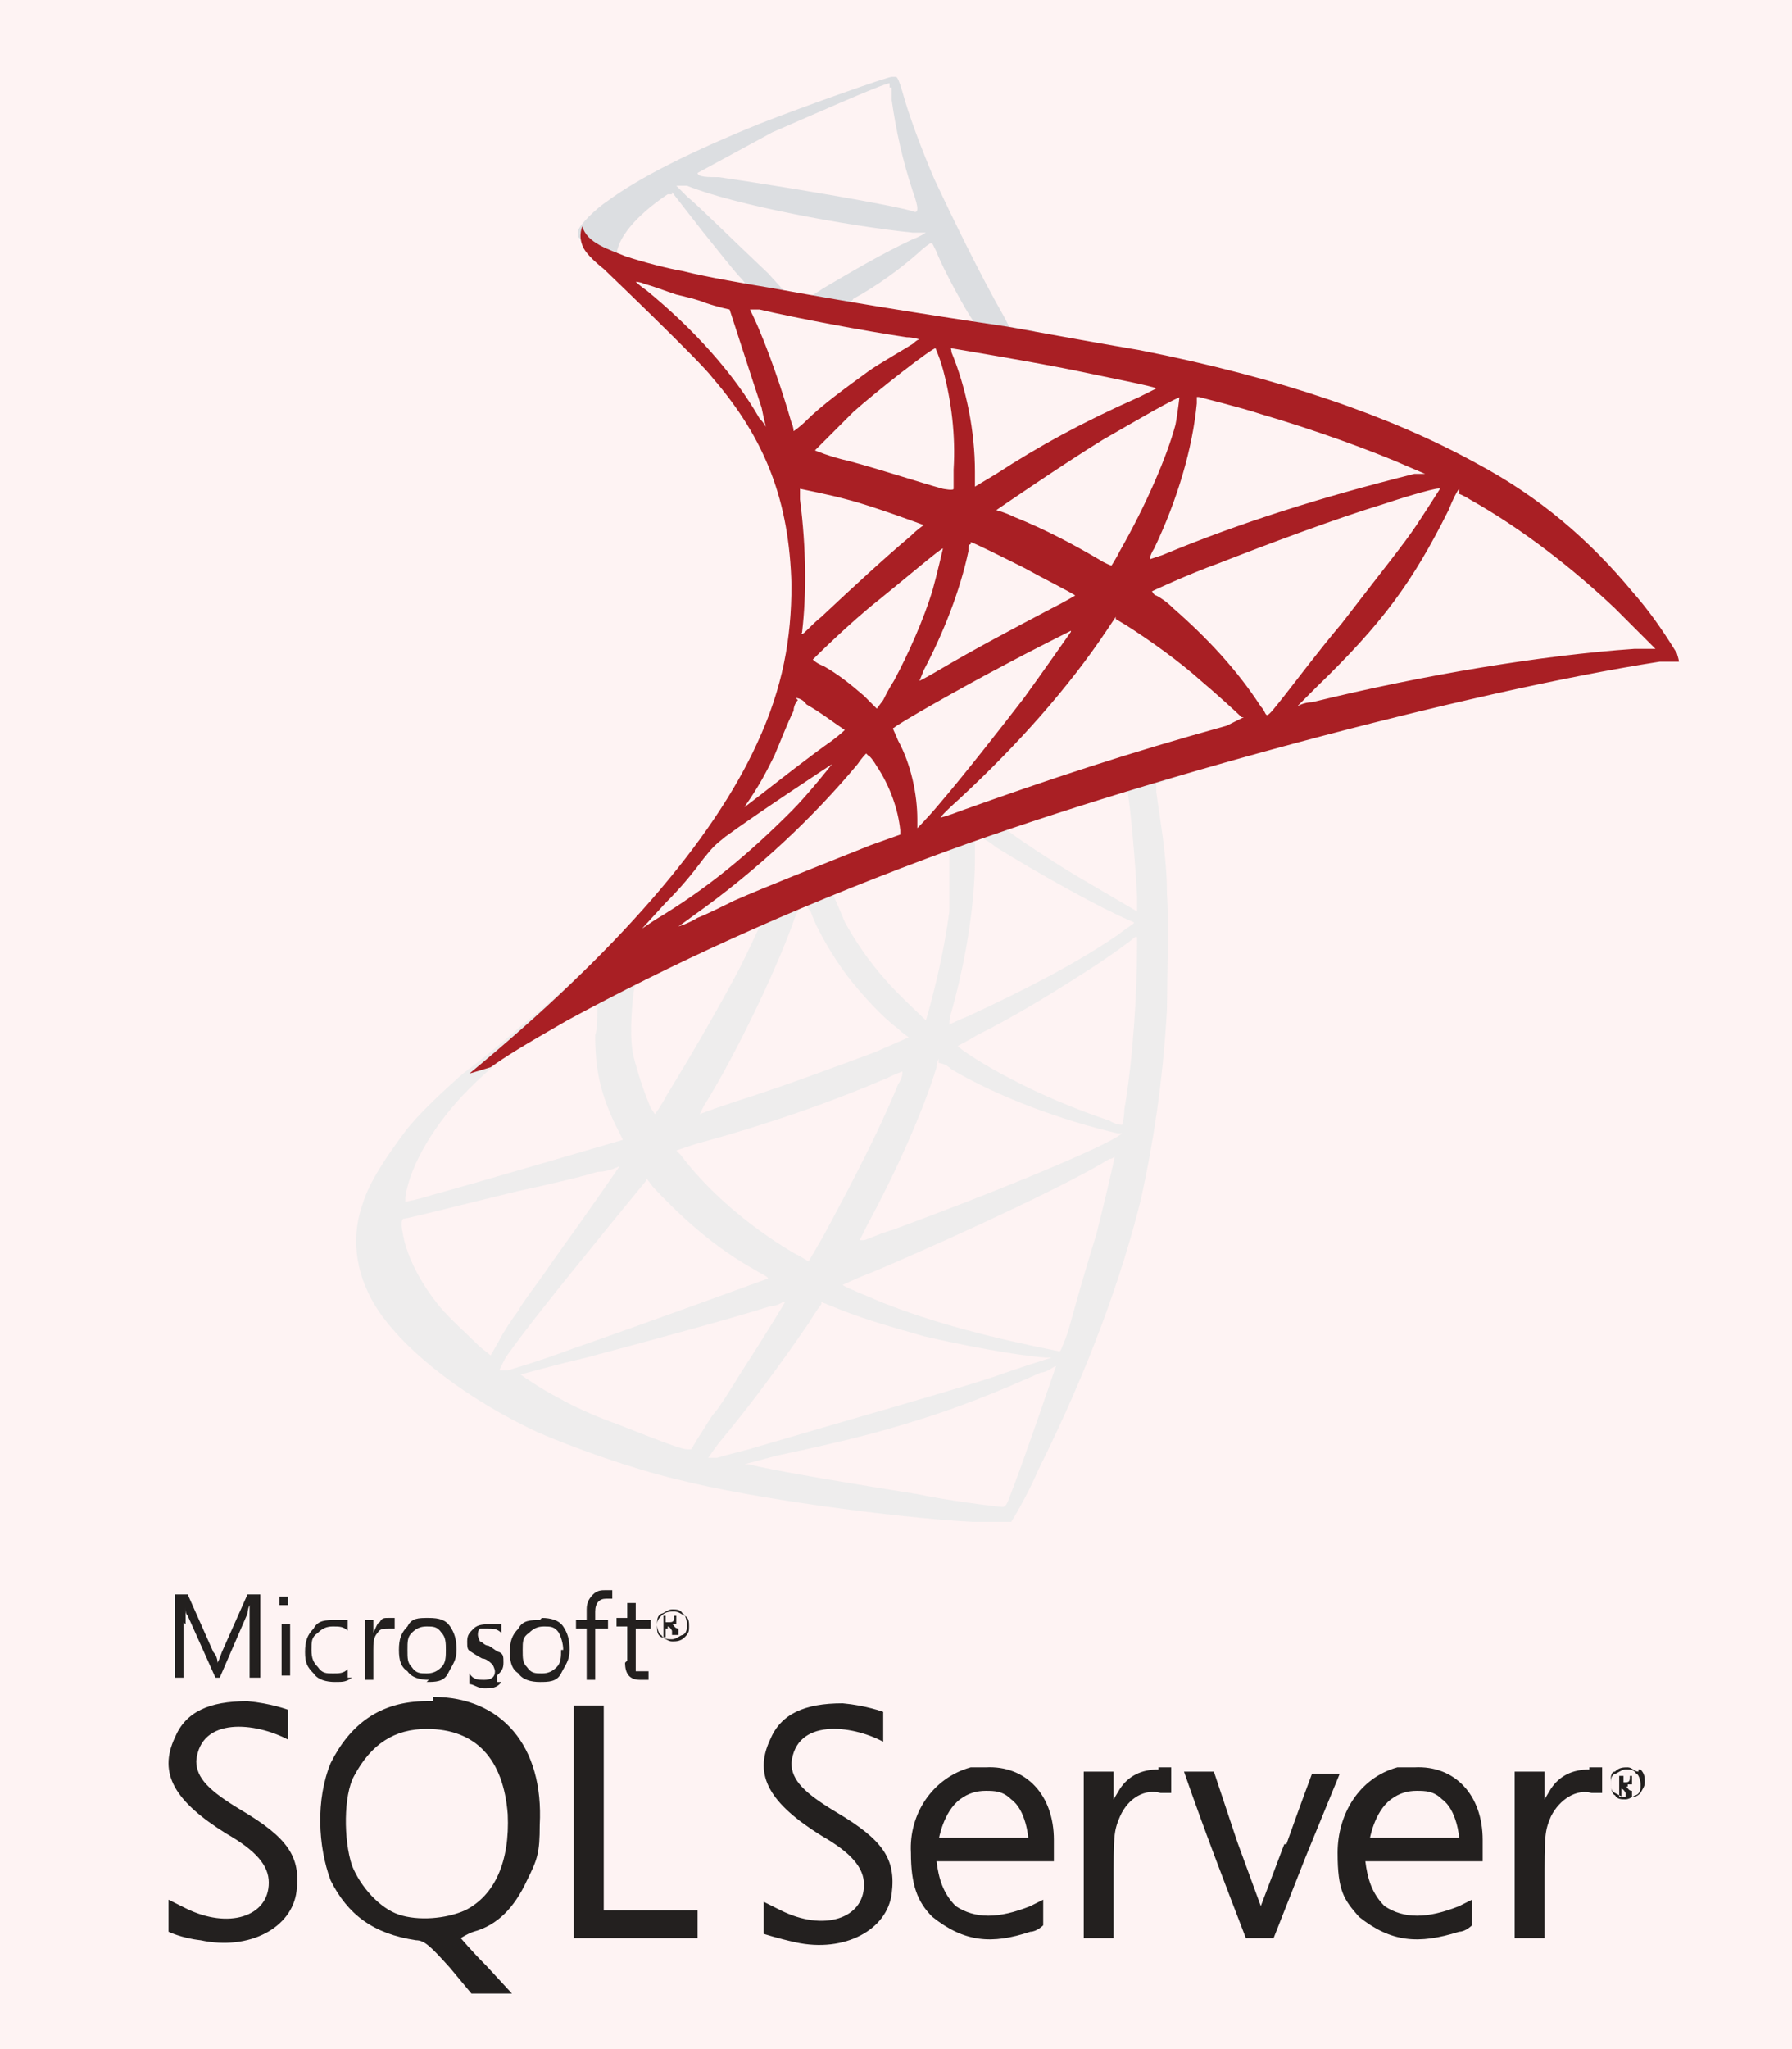 <?xml version="1.0" encoding="UTF-8"?>
<svg xmlns="http://www.w3.org/2000/svg" xmlns:xlink="http://www.w3.org/1999/xlink" version="1.1" viewBox="0 0 84 96">
  <rect x="0" y="0" width="84" height="96" fill="#333333" stroke="none"/>
  <defs>
    <style>
      .cls-1 {
        fill: #fff;
        fill-rule: evenodd;
      }

      .cls-2 {
        fill: #fef3f3;
      }

      .cls-3 {
        fill: url(#linear-gradient-2);
      }

      .cls-4 {
        fill: url(#radial-gradient);
      }

      .cls-5 {
        fill: url(#linear-gradient);
      }

      .cls-6 {
        fill: #23201f;
      }
    </style>
    <linearGradient id="linear-gradient" x1="-18235.5" y1="-10756.9" x2="-18106.7" y2="-10680.8" gradientTransform="translate(0 98) scale(1 -1)" gradientUnits="userSpaceOnUse">
      <stop offset="0" stop-color="#909ca9"/>
      <stop offset="1" stop-color="#eeeded"/>
    </linearGradient>
    <linearGradient id="linear-gradient-2" x1="-34546.8" y1="88.1" x2="-34443.3" y2="88.1" gradientTransform="translate(0 98) scale(1 -1)" gradientUnits="userSpaceOnUse">
      <stop offset="0" stop-color="#949fab"/>
      <stop offset="1" stop-color="#dcdee1"/>
    </linearGradient>
    <radialGradient id="radial-gradient" cx="24605.1" cy="2999.4" fx="24605.1" fy="2999.4" r="137.6" gradientTransform="translate(0 98) scale(1 -1)" gradientUnits="userSpaceOnUse">
      <stop offset="0" stop-color="#ef392d"/>
      <stop offset="1" stop-color="#a91f24"/>
    </radialGradient>
  </defs>
  <!-- Generator: Adobe Illustrator 28.6.0, SVG Export Plug-In . SVG Version: 1.2.0 Build 709)  -->
  <g>
    <g id="Layer_1">
      <path class="cls-1" d="M4803.7-375.5h2500v2500h-2500V-375.5Z"/>
      <rect class="cls-2" x="-1.5" y="-1.6" width="87.8" height="99.5"/>
      <g>
        <path class="cls-5" d="M55.8,35.1l-13.5,4.4-11.8,5.2-3.3.9c-.8.8-1.7,1.6-2.7,2.4-1,.9-2,1.7-2.8,2.3-.8.7-2.1,1.9-2.7,2.7-.9,1.2-1.7,2.4-2,3.4-.6,1.7-.3,3.5.8,5.1,1.4,2,4.2,4.1,7.4,5.6,1.6.7,4.4,1.7,6.5,2.2,3.5.9,10.2,1.8,13.9,2h1.8s.7-1.1,1.3-2.5c2.3-4.6,3.9-9,4.8-12.7.5-2.3,1-5.2,1.2-8.8,0-1,.1-4.3,0-5.4,0-1.8-.3-3.3-.5-4.8v-.4s.2,0,1.8-.6l-.3-.8h0v-.2ZM52.8,36.9c.1,0,.4,3.1.5,5.1v.7s-1.7-1-2.9-1.7c-1-.6-3-1.9-3.3-2.2-.1,0,0,0,.7-.4,1.4-.5,4.8-1.6,4.9-1.6h.1ZM45.8,39.2s.3,0,.9.5c2.1,1.3,5,2.9,6.2,3.4.4.2.4,0-.5.7-1.9,1.3-4.2,2.5-7,3.8-.5.2-.9.4-.9.4,0,0,0-.3.1-.6.7-2.5,1.1-5.1,1.1-7.2s0-1,.1-1.1c.1,0,0,0,0,0h0ZM44.5,39.7v3c-.2,1.5-.5,2.9-.9,4.4-.1.4-.2.7-.2.7,0,0-1.4-1.3-1.9-1.9-.8-.9-1.4-1.8-1.9-2.7-.2-.5-.6-1.4-.6-1.4.2,0,5.6-2.2,5.6-2.2h-.1ZM37.8,42.3h0s0,.2.2.4c.3.9,1.1,2.2,1.7,3,.7.9,1.6,1.9,2.4,2.5.2.2.5.4.5.4l-1.6.7c-1.9.7-4,1.5-6.5,2.3-.6.2-1.2.4-1.7.6l.2-.4c1.2-1.9,3-5.5,4-8.1.2-.5.3-.9.4-1,0,0,0-.2.2-.3h.2ZM35.7,43.2s-.5,1.1-1,2.1c-1,1.9-2.1,3.8-3.5,6.1-.2.4-.5.8-.5.8l-.2-.3c-.3-.7-.6-1.6-.8-2.4-.2-.8-.1-2.2,0-3q.1-.6.4-.8c1.3-.7,5.5-2.6,5.6-2.6h0ZM53.3,43.9v.4c0,2.3-.2,5.4-.6,7.7,0,.4-.1.7-.1.7,0,0-.3,0-.6-.2-1.5-.5-3.2-1.2-4.7-2-1-.5-2.4-1.4-2.4-1.5,0,0,.4-.2.9-.5,2-1,3.9-2.2,5.6-3.3.6-.4,1.6-1.1,1.8-1.3h.2c0,0,0,0,0,0ZM28,46.9v.5c0,.3,0,.8-.1,1.1,0,1.5.2,2.6.9,4.1.2.4.4.8.4.8,0,0-6.8,2-9,2.6-.6.2-1.2.3-1.2.3v-.2c.2-1.5,1.4-3.5,3-5.1,1.1-1.1,1.9-1.7,3.4-2.6s2.6-1.5,2.8-1.5h-.2ZM44,49.8s.3,0,.6.3c2.2,1.3,5.2,2.4,7.8,3h.2l-.3.2c-1.4.8-5.8,2.6-10.4,4.3-.7.2-1.3.5-1.4.5h-.2s.2-.4.4-.8c1.3-2.4,2.6-5.3,3.2-7.3,0-.2.1-.4.1-.4h0v.2ZM42.3,50.3s0,.2-.2.5c-.9,2.2-2.1,4.5-3.5,7.1-.4.7-.7,1.2-.7,1.2,0,0-.3-.2-.7-.4-2.2-1.3-4.1-3-5.3-4.6l-.2-.2.9-.3c3.3-.9,6.2-1.9,9-3.1.4-.2.7-.3.7-.3h0ZM52.3,53.9h0c0,.2-.5,2.3-.9,3.9-.4,1.3-.7,2.3-1.2,4.1-.2.8-.5,1.4-.5,1.4h-.1c-3-.6-5.8-1.3-8.3-2.3-.7-.3-1.7-.7-1.8-.8,0,0,.6-.3,1.4-.6,4.7-2,9.5-4.3,11.1-5.3.2,0,.3-.2.4-.2h0v-.2ZM29,54.7s-1.3,1.9-3.1,4.4c-.6.9-1.4,1.9-1.6,2.3-.3.4-.7,1-.9,1.4l-.4.7-.5-.4c-.5-.5-1.5-1.4-1.9-1.9-.9-1.1-1.5-2.3-1.7-3.3-.1-.5-.1-.7,0-.8.2,0,2.9-.7,5.4-1.3,1.4-.3,3.1-.7,3.7-.9.6,0,1.1-.3,1.1-.3h-.1ZM30.3,55.2l.3.4c1.5,1.6,3,2.9,4.8,3.9.3.2.6.3.6.4,0,0-6.3,2.3-9.2,3.3-1.6.6-3,1-3,1,0,0-.1,0-.2,0h-.2c0,0,.3-.6.3-.6,1-1.4,2.2-2.9,4.8-6.1l1.8-2.2h0ZM38.5,61l1,.4c1.3.5,2.4.8,3.8,1.2,1.7.4,4.3.9,5.7,1h.3s-1.6.5-2.7.9c-1.8.6-7.1,2.1-11.5,3.4-.8.2-1.5.4-1.5.4-.1,0-.4,0-.4,0s.2-.3.5-.7c1.5-1.8,2.9-3.7,4.2-5.6.3-.5.6-.9.6-.9h0ZM36.8,61s-.7,1.2-2,3.2c-.5.8-1.1,1.8-1.4,2.1-.2.3-.5.8-.7,1.1l-.3.5h-.2c-.4,0-3-1.1-3.6-1.3-.8-.3-1.7-.7-2.4-1.1-.8-.4-1.8-1.1-1.8-1.1,0,0,1.4-.4,3.1-.8,4.5-1.2,7-1.9,8.6-2.4.3,0,.6-.2.6-.2h0ZM49.5,64h0c0,0-1.6,4.7-2.2,6.2-.1.3-.2.4-.3.4-.2,0-2.6-.3-4-.6-2.5-.4-6.8-1.1-7.9-1.4h-.2l1.5-.4c3.3-.7,4.8-1.1,6.4-1.6,2-.6,4-1.4,6-2.3.3,0,.6-.3.7-.3h0Z"/>
        <path class="cls-3" d="M41.8,3.6c-.2,0-3.9,1.3-6.2,2.2-3.2,1.3-5.6,2.5-7.1,3.6-.6.4-1.3,1.1-1.4,1.4v.3l1.4,1.3,3.3,1,7.8,1.4,8.9,1.5v-.8h0l-1.2-.2-.2-.4c-1.2-2.1-2.5-4.8-3.3-6.5-.6-1.4-1.2-3-1.5-4.1q-.2-.7-.3-.7h-.2ZM41.8,4.1h0v.6c.2,1.4.5,2.8,1,4.3q.4,1.1,0,.9c-1-.3-5.7-1.1-9.1-1.6-.5,0-1,0-1-.2,0,0,2.4-1.3,3.5-1.9,1.4-.6,5.2-2.3,5.5-2.3v.2ZM31.8,8.7h.4c2.2.9,7.6,1.9,10.6,2.2h.6s-.3.2-.6.3c-1.5.7-3,1.6-4.2,2.3-.3.2-.6.4-.7.4h-.9l-1-1.1c-1.8-1.7-3.2-3.1-3.8-3.6l-.5-.5h0ZM31.5,9l1.4,1.8c.8,1,1.6,2,1.8,2.2s.3.4.3.4c0,0-2.1-.4-3.2-.6-1.1-.3-1.6-.4-2.3-.6l-.6-.2h0c0-.8.9-1.9,2.4-2.9h.2ZM43.7,11.4l.2.4c.3.8,1.4,2.8,1.7,3.2,0,.1.2.1-1.2,0-3.5-.6-4.6-.7-4.6-.8s.1,0,.2-.2c1.1-.6,2.2-1.4,3.1-2.2.2-.2.5-.4.5-.4h.1Z"/>
        <path class="cls-4" d="M27.3,10.6s-.2.4,0,.9c.1.3.5.7,1,1.1,0,0,4.6,4.4,5.1,5.1,2.5,2.9,3.6,5.8,3.7,9.7,0,2.5-.4,4.8-1.6,7.4-2.1,4.6-6.6,9.8-13.5,15.5l1-.3c.7-.5,1.5-1,3.6-2.2,4.8-2.6,10.2-5.1,16.9-7.6,9.6-3.6,25.3-7.8,34.3-9.2h.9c0-.1-.1-.4-.1-.4-.8-1.3-1.4-2.1-2.1-2.9-2-2.4-4.3-4.4-7.3-6-4-2.2-9.2-4-15.8-5.3-1.2-.2-4-.7-6.2-1.1-4.7-.7-7.7-1.2-11-1.8-1.2-.2-3-.5-4.2-.8-.6-.1-1.8-.4-2.7-.7-.7-.3-1.8-.6-2-1.4h0ZM29.8,13.2s.2,0,.4.1c.4.1.9.3,1.5.5.4.1.9.2,1.4.4.6.2,1.1.3,1.1.3,0,0,1.1,3.4,1.5,4.6.1.5.2.9.2.9,0,0-.1-.2-.3-.4-1.2-2.1-3.1-4.2-5.3-6-.3-.2-.5-.4-.5-.4h0ZM35,14.5h.6c1.7.4,4.9,1,6.9,1.3.3,0,.6.1.6.1,0,0-.1,0-.3.2-.3.2-1.7,1-2.1,1.3-1.1.8-2.2,1.6-2.9,2.3-.3.3-.6.5-.6.5,0,0,0-.2-.1-.4-.4-1.4-1.1-3.5-1.8-5-.1-.2-.2-.4-.2-.5h0v.2ZM43.8,16.2s.2.4.4,1.1c.4,1.5.6,3.1.5,4.7v.9h0c0,.1-.5,0-.5,0-1.1-.3-2.9-.9-4.4-1.3-.9-.2-1.6-.5-1.6-.5,0,0,1.3-1.3,1.8-1.8,1-.9,3.8-3.1,3.9-3h0ZM44.5,16.3s4.2.7,6.1,1.1c1.4.3,3.5.7,3.6.8,0,0-.2.1-.8.4-2.7,1.2-4.7,2.3-6.7,3.6-.5.3-1,.6-1,.6v-.7c0-1.9-.4-3.9-1.1-5.6,0-.2-.1-.3-.1-.3h0ZM55.3,18.5s-.1.9-.2,1.4c-.4,1.5-1.4,3.8-2.6,5.9-.2.4-.4.7-.4.7,0,0-.3-.1-.6-.3-1.2-.7-2.5-1.4-4-2-.4-.2-.8-.3-.8-.3,0,0,3.2-2.2,5-3.3,1.4-.8,3.6-2.1,3.7-2h0ZM56.2,18.6s2,.5,2.9.8c2.4.7,5.2,1.7,7,2.5l.7.3h-.5c-4.4,1.1-8.2,2.3-11.8,3.8l-.6.2s0-.2.2-.5c1.1-2.3,1.8-4.7,2-6.8v-.3h.1ZM37.5,22.9s1.5.3,2.2.5c1.2.3,3.6,1.2,3.6,1.2,0,0-.3.2-.6.5-1.3,1.1-2.6,2.3-4.2,3.8-.5.4-.8.8-.9.8s0,0,0-.1c.2-1.7.2-3.9-.1-6.2,0-.3,0-.5,0-.5ZM67.5,22.9s-.7,1.1-1.1,1.7c-.6.9-1.5,2-3.5,4.6-1.1,1.3-2.3,2.9-2.7,3.4-.4.5-.7.9-.8.9s-.1-.2-.3-.4c-1.1-1.7-2.5-3.2-4.1-4.6-.3-.3-.6-.5-.8-.6-.1,0-.2-.2-.2-.2,0,0,1.7-.8,3.1-1.3,2.3-.9,5.5-2.1,7.8-2.8,1.2-.4,2.6-.8,2.6-.7h0ZM68.3,23.1s.3.1.6.3c2.5,1.4,4.9,3.3,6.8,5.1.5.5,1.9,1.9,1.9,1.9h-1c-4.3.3-9.8,1.2-15.1,2.5-.4,0-.7.2-.7.2,0,0,.4-.4.9-.9,3.1-3,4.5-4.9,6.2-8.3.2-.5.4-.9.5-1q0,0,0,0h0v.2ZM45.5,25.4c.1,0,1.5.7,2.5,1.2.9.5,2.3,1.2,2.4,1.3,0,0-.5.3-1.1.6-1.9,1-3.6,1.9-5.3,2.9-.5.3-.9.5-.9.5l.2-.5c.9-1.7,1.7-3.7,2.1-5.6,0-.2,0-.3.1-.3h0ZM44.2,25.7s-.3,1.3-.5,2c-.4,1.3-1.1,2.9-1.8,4.2-.2.3-.4.7-.5.9l-.3.4-.6-.6c-.7-.6-1.2-1-1.9-1.4-.3-.1-.5-.3-.5-.3,0,0,1.7-1.7,3.1-2.8,1-.8,3-2.5,3-2.4h0ZM52.3,29l.5.3c1.1.7,2.5,1.7,3.5,2.6.6.5,1.7,1.5,1.9,1.7h.1c0,0-.8.4-.8.4-4.7,1.3-8.3,2.5-12.5,4-.5.2-.9.3-.9.3,0,0-.1,0,.9-.9,2.7-2.5,5.1-5.2,6.9-7.9l.4-.6h0ZM50.2,29.6s-1.4,2-2.2,3.1c-1,1.3-2.8,3.6-4,5-.5.6-1,1.1-1,1.1v-.4c0-1.2-.3-2.6-.9-3.7-.2-.5-.3-.6-.2-.6.2-.2,3.2-1.9,5.1-2.9,1.3-.7,3.3-1.7,3.3-1.7h-.1ZM37.3,32.7s.3,0,.5.3c.7.4,1.2.8,1.8,1.2,0,0-.2.2-.6.5-1,.7-2.4,1.8-3.3,2.5q-.9.7-.8.6c.7-1,1-1.6,1.4-2.4.3-.7.6-1.5.9-2.1,0-.3.2-.5.2-.5h0ZM40.7,35.4s.1,0,.4.5c.6.9,1,2,1.1,3v.2l-1.4.5c-2.5,1-4.8,1.9-6.4,2.6-.4.2-1.2.6-1.7.8-.5.3-.9.4-.9.4,0,0,.3-.2.7-.5,3.1-2.2,5.7-4.7,7.7-7.1.2-.3.4-.5.4-.5h0ZM39,35.8s-1.1,1.4-1.9,2.2c-2,2-3.9,3.6-6.4,5.1l-.6.4,1.1-1.2c.7-.7,1.2-1.3,1.8-2.1.4-.5.5-.6,1-1,1.5-1.1,5-3.4,5-3.4h0Z"/>
      </g>
      <path class="cls-6" d="M20.3,79.7h-.3c-2.2,0-3.6,1.1-4.5,2.9-.7,1.7-.6,3.9,0,5.5.8,1.6,2,2.5,4,2.8.4,0,.7.3,1.6,1.3l1,1.2h1.9l-1.2-1.3c-.7-.7-1.2-1.3-1.2-1.3,0,0,.3-.2.6-.3,1.1-.3,1.9-1.1,2.5-2.4.5-1,.6-1.3.6-2.6.2-3.7-1.8-6-5-6h0v.2ZM21.8,89.5c-.9.4-2.2.5-3.1.2-.9-.3-1.8-1.3-2.2-2.3-.4-1.2-.4-3.3.1-4.2.8-1.5,1.9-2.2,3.4-2.2,2.3,0,3.6,1.4,3.8,4,.1,2.2-.6,3.8-2,4.5h0ZM54.3,82.9c-.8,0-1.4.3-1.8.9l-.3.5v-1.3h-1.4v7.8h1.4v-2.5c0-2.3,0-2.5.3-3.2.4-.9,1.2-1.3,1.9-1.1h.5c0,0,0-1.2,0-1.2h-.6,0ZM46.3,82.8h-.8c-1.8.5-2.9,2.2-2.8,4,0,1.5.3,2.3,1,3,1.5,1.2,2.8,1.3,4.6.7.3,0,.6-.3.6-.3v-1.2l-.6.3c-1.5.6-2.6.6-3.5,0-.6-.6-.8-1.3-.9-2.1h5.5v-1c0-2.1-1.3-3.5-3.2-3.4h0ZM44,86.2s.2-1.3,1-1.9c.4-.3.8-.4,1.2-.4s.8,0,1.2.4c.7.5.8,1.8.8,1.8h-4.2ZM11.3,84.8c-1.5-.9-2.1-1.5-2.1-2.3.2-2.1,2.8-1.8,4.3-1v-1.4s-.8-.3-1.9-.4c-1.8,0-2.9.5-3.4,1.7-.8,1.7,0,3,2.4,4.5,1.4.8,2,1.5,2,2.3,0,1.6-1.9,2.2-3.9,1.2-.4-.2-.8-.4-.8-.4v1.5s.6.3,1.5.4c2.3.5,4.3-.6,4.5-2.3.2-1.6-.4-2.5-2.6-3.8h0ZM66.3,82.8h-.8c-1.8.5-2.8,2.2-2.8,4s.3,2.2,1,3c1.5,1.2,2.8,1.3,4.7.7.3,0,.6-.3.6-.3v-1.2l-.6.3c-1.5.6-2.6.6-3.5,0-.6-.6-.8-1.3-.9-2.1h5.5v-1c0-2.1-1.3-3.5-3.2-3.4h0ZM64.2,86.2s.2-1.3,1-1.9c.4-.3.8-.4,1.2-.4s.8,0,1.2.4c.7.5.8,1.8.8,1.8h-4.2ZM39.2,84.9c-1.5-.9-2.1-1.5-2.1-2.3.2-2.1,2.8-1.8,4.3-1v-1.4s-.8-.3-1.9-.4c-1.8,0-2.9.5-3.4,1.7-.8,1.7,0,3,2.4,4.5,1.4.8,2,1.5,2,2.3,0,1.6-1.9,2.2-3.9,1.2-.4-.2-.8-.4-.8-.4v1.5s.6.2,1.5.4c2.3.5,4.3-.6,4.5-2.3.2-1.6-.4-2.5-2.6-3.8h0ZM74.5,82.9c-.8,0-1.4.3-1.8.9l-.3.5v-1.3h-1.4v7.8h1.4v-2.5c0-2.3,0-2.5.3-3.2.4-.8,1.2-1.3,1.9-1.1h.5c0,0,0-1.2,0-1.2h-.6,0ZM28.3,84.8v-4.9h-1.4v10.9h5.8v-1.3h-4.4v-4.7h0ZM60.2,86.4l-1.1,2.9-1.1-3-1.1-3.3h-1.4c.9,2.6,1.9,5.2,2.9,7.8h1.3l1.5-3.8,1.6-3.9h-1.3s-.6,1.6-1.2,3.3h0ZM31.5,76.9c.2,0,.4,0,.6-.2.2-.2.2-.3.2-.5s0-.4-.2-.5-.3-.2-.5-.2-.4,0-.6.2c-.2.2-.2.3-.2.5s0,.4.2.5c.1,0,.3.2.5.2h0ZM31,75.6c.1,0,.3-.2.5-.2s.4,0,.5.2c.1,0,.2.3.2.5s0,.4-.2.5c-.1,0-.3.2-.5.2s-.4,0-.5-.2c-.1,0-.2-.3-.2-.5s0-.4.2-.5ZM31.3,76.2h0s.1,0,.2.2v.2h.3v-.3c-.2,0-.2-.2-.3-.2h.2v-.4h-.6v1h.1v-.4h.1ZM31.3,75.7h.3c0,.2,0,.3-.2.3h-.2v-.3h0ZM8.7,76.1v-.8h0c0,.2,0,.3.1.4l1.3,2.9h.2l1.3-3s0-.2.1-.4h0v3.4h.5v-3.9h-.6l-1.2,2.7c0,0-.1.3-.2.5h0c0,0,0-.3-.2-.5l-1.2-2.7h-.6v3.9h.4v-2.6h0ZM13.2,76.1h.4v2.4h-.4v-2.4ZM13.3,75.2h.2v-.4h-.4v.4h.2ZM16.3,78.6v-.4c-.2.2-.4.2-.7.2s-.5,0-.7-.3c-.2-.2-.3-.4-.3-.8s0-.6.3-.8c.2-.2.4-.3.7-.3s.5,0,.7.2v-.5c-.2,0-.4,0-.6,0-.4,0-.8,0-1,.4-.3.3-.4.6-.4,1.1s.1.7.4,1c.2.3.6.4,1,.4s.5,0,.8-.2h-.2ZM17.5,77.3c0-.3,0-.6.2-.8.1-.2.3-.2.5-.2h.3v-.5h-.3c-.2,0-.3,0-.4.2-.1,0-.2.3-.3.5h0v-.6h-.4v2.8h.4v-1.4h0ZM20,78.8c.4,0,.8,0,1-.4s.4-.6.4-1.1-.1-.8-.3-1.1c-.2-.3-.5-.4-1-.4s-.8,0-1,.4c-.3.3-.4.6-.4,1.1s.1.8.4,1c.2.3.6.4,1,.4h0ZM19.3,76.5c.2-.2.4-.3.7-.3s.5,0,.7.3c.2.2.2.5.2.8s0,.6-.2.8c-.2.2-.4.3-.7.3s-.5,0-.7-.3c-.2-.2-.2-.4-.2-.8s0-.6.2-.8ZM23.3,78.5c.2-.2.3-.3.3-.6s0-.4-.2-.5c-.1,0-.3-.2-.5-.3-.2,0-.3-.2-.4-.2,0,0-.1-.2-.1-.3s0-.2.1-.3c0,0,.2,0,.4,0s.4,0,.6.2v-.4c-.2,0-.4,0-.6,0s-.5,0-.7.2-.3.3-.3.6,0,.4.2.5c0,0,.3.2.5.3.2,0,.4.2.5.3,0,0,.1.2.1.3,0,.3-.2.4-.5.4s-.5,0-.7-.3v.5c.2,0,.4.2.7.2s.6,0,.8-.3h-.2ZM25.3,75.9c-.4,0-.8,0-1,.4-.3.3-.4.6-.4,1.1s.1.8.4,1c.2.3.6.4,1,.4s.8,0,1-.4.4-.6.4-1.1-.1-.8-.3-1.1c-.2-.3-.6-.4-1-.4h0ZM26.3,77.3c0,.3,0,.6-.2.8-.2.2-.4.3-.7.3s-.5,0-.7-.3c-.2-.2-.2-.4-.2-.8s0-.6.3-.8c.2-.2.4-.3.7-.3s.5,0,.7.3c.1.2.2.5.2.8h-.1ZM27.5,78.7h.4v-2.4h.6v-.4h-.6v-.4c0-.4.2-.6.5-.6h.3v-.4h-.3c-.2,0-.4,0-.6.2-.2.2-.3.4-.3.7v.5h-.5v.4h.5v2.4h0ZM29.3,77.9c0,.5.2.8.7.8s.3,0,.4,0v-.4h-.3c-.1,0-.3,0-.3,0v-2h.7v-.4h-.7v-.8c-.2,0-.3,0-.4,0v.7h-.5v.4h.5v1.6h0ZM76.8,83c-.2,0-.3-.2-.5-.2s-.4,0-.6.2c-.2,0-.2.3-.2.5s0,.4.2.5.3.2.6.2.4,0,.6-.2c.1-.2.2-.3.2-.5s0-.4-.2-.6h-.1ZM76.7,84.1c-.1,0-.3.2-.5.2s-.4,0-.5-.2c-.1,0-.2-.3-.2-.5s0-.4.2-.5c.1,0,.3-.2.5-.2s.4,0,.5.2c.1,0,.2.3.2.5s0,.4-.2.5ZM76.3,83.6h.2v-.4h-.6v1h.1v-.4h0s.1,0,.2.2v.2h.3v-.3c-.2,0-.2-.2-.3-.2h.1ZM76.3,83.5h-.2v-.3h.3c0,.2,0,.3-.2.3h0Z"/>
    </g>
  </g>
</svg>